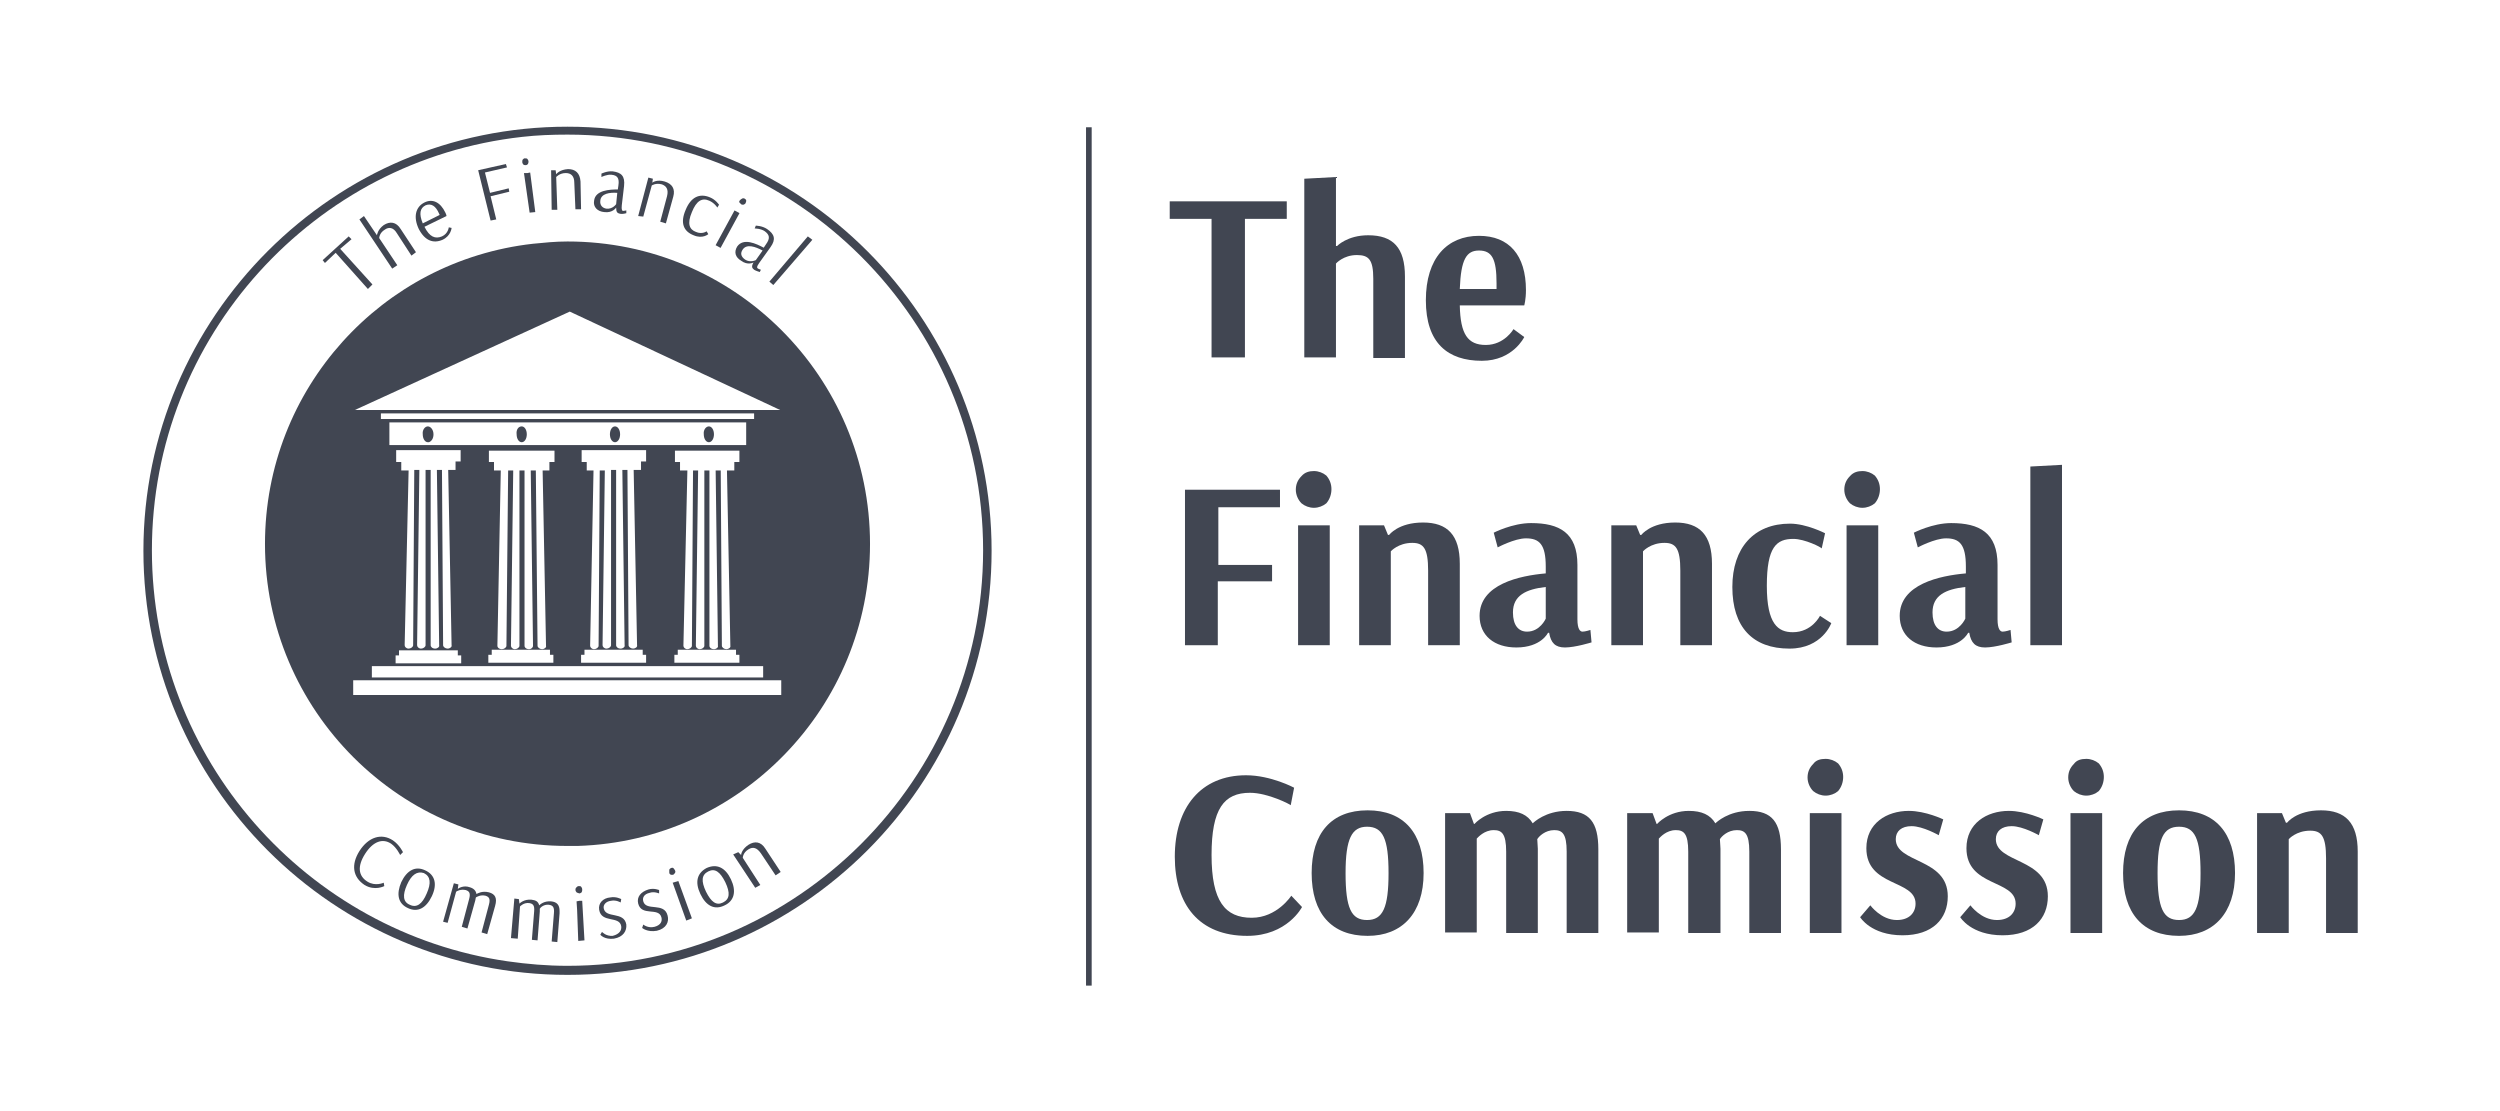 <svg width="180" height="80" viewBox="0 0 180 80" fill="none" xmlns="http://www.w3.org/2000/svg">
<path d="M55.395 20.277L58.163 17.02L58.489 17.265L55.679 20.522L55.395 20.277Z" fill="#414652"/>
<path d="M53.278 14.415C53.319 14.374 53.36 14.333 53.441 14.293C53.523 14.252 53.563 14.293 53.604 14.293C53.645 14.333 53.726 14.374 53.726 14.415C53.726 14.496 53.726 14.537 53.685 14.618C53.645 14.7 53.604 14.7 53.523 14.74C53.441 14.74 53.4 14.74 53.36 14.7C53.319 14.659 53.278 14.618 53.238 14.578C53.197 14.537 53.238 14.455 53.278 14.415Z" fill="#414652"/>
<path fill-rule="evenodd" clip-rule="evenodd" d="M54.988 17.834C54.459 17.549 53.522 17.102 53.075 17.753C52.83 18.16 52.952 18.526 53.359 18.771C53.848 19.137 54.255 18.893 54.255 18.893C54.092 19.178 54.133 19.3 54.296 19.422C54.418 19.504 54.703 19.585 54.703 19.585L54.785 19.422C54.785 19.422 54.662 19.381 54.581 19.341C54.499 19.3 54.459 19.219 54.662 18.934L55.477 17.794C55.884 17.224 55.762 16.857 55.232 16.491C54.866 16.247 54.418 16.247 54.418 16.247L54.337 16.45C54.337 16.45 54.785 16.45 55.069 16.654C55.395 16.898 55.477 17.142 55.151 17.59L54.988 17.834ZM53.645 18.689C53.359 18.486 53.278 18.241 53.482 17.956C53.767 17.549 54.377 17.753 54.907 18.038L54.418 18.73C54.418 18.73 54.011 18.934 53.645 18.689Z" fill="#414652"/>
<path d="M53.156 61.356L53.359 61.56C53.359 61.519 53.4 61.153 53.888 60.827C54.336 60.542 54.784 60.583 55.11 61.112L56.209 62.781L55.843 63.026L54.784 61.438C54.499 61.031 54.214 60.949 53.888 61.153C53.481 61.397 53.481 61.764 53.481 61.764L54.743 63.718L54.377 63.921L52.789 61.519L53.156 61.356Z" fill="#414652"/>
<rect x="51.524" y="17.655" width="2.85" height="0.407" transform="rotate(-61.464 51.524 17.655)" fill="#414652"/>
<path d="M51.039 30.7C51.242 30.7 51.405 30.944 51.405 31.27C51.405 31.595 51.242 31.84 51.039 31.84C50.835 31.84 50.672 31.595 50.672 31.27C50.632 30.944 50.835 30.7 51.039 30.7Z" fill="#414652"/>
<path fill-rule="evenodd" clip-rule="evenodd" d="M50.876 62.496C50.184 62.863 50.021 63.514 50.428 64.369C50.835 65.224 51.446 65.55 52.179 65.183C52.871 64.858 53.034 64.165 52.627 63.31C52.219 62.456 51.609 62.171 50.876 62.496ZM52.056 64.98C51.568 65.224 51.202 64.939 50.835 64.206C50.469 63.433 50.509 62.985 50.998 62.741C51.486 62.496 51.853 62.781 52.219 63.514C52.586 64.288 52.545 64.736 52.056 64.98Z" fill="#414652"/>
<path d="M49.939 16.939C49.206 16.654 48.962 16.043 49.369 15.107C49.735 14.211 50.346 13.886 51.12 14.211C51.527 14.374 51.771 14.741 51.771 14.741L51.649 14.944C51.649 14.944 51.445 14.618 51.079 14.456C50.55 14.211 50.142 14.456 49.817 15.27C49.45 16.125 49.654 16.532 50.102 16.695C50.55 16.898 50.875 16.654 50.875 16.654L50.998 16.858C50.998 16.858 50.59 17.224 49.939 16.939Z" fill="#414652"/>
<path d="M49.41 66.282L48.433 63.555L48.84 63.433L49.817 66.12L49.41 66.282Z" fill="#414652"/>
<path d="M48.596 62.659C48.636 62.74 48.636 62.781 48.596 62.862C48.555 62.903 48.514 62.944 48.474 62.985C48.433 62.985 48.351 62.985 48.311 62.985C48.229 62.944 48.188 62.903 48.188 62.822C48.188 62.74 48.188 62.7 48.188 62.618C48.229 62.537 48.27 62.537 48.311 62.496C48.351 62.496 48.433 62.455 48.474 62.496C48.514 62.537 48.555 62.578 48.596 62.659Z" fill="#414652"/>
<path d="M45.949 15.555L46.682 12.786L47.008 12.868L46.967 13.152C47.008 13.112 47.333 12.908 47.863 13.071C48.392 13.234 48.636 13.6 48.473 14.17L47.944 16.084L47.537 15.962L48.026 14.13C48.148 13.641 47.985 13.397 47.659 13.275C47.211 13.152 46.926 13.356 46.926 13.356L46.316 15.595L45.949 15.555Z" fill="#414652"/>
<path d="M46.234 66.811L46.316 66.567C46.316 66.567 46.642 66.852 47.13 66.73C47.578 66.608 47.7 66.323 47.619 66.038C47.415 65.305 46.194 65.997 45.95 65.061C45.827 64.572 46.153 64.206 46.682 64.043C47.089 63.921 47.456 64.084 47.456 64.084V64.328C47.456 64.328 47.089 64.165 46.764 64.287C46.397 64.369 46.234 64.613 46.316 64.898C46.519 65.631 47.822 64.939 48.066 65.916C48.189 66.364 47.985 66.852 47.293 67.015C46.601 67.137 46.234 66.811 46.234 66.811Z" fill="#414652"/>
<path d="M44.281 30.7C44.484 30.7 44.647 30.944 44.647 31.27C44.647 31.595 44.484 31.84 44.281 31.84C44.077 31.84 43.914 31.595 43.914 31.27C43.914 30.944 44.077 30.7 44.281 30.7Z" fill="#414652"/>
<path fill-rule="evenodd" clip-rule="evenodd" d="M42.774 14.455C42.693 14.903 43.019 15.229 43.507 15.27C44.118 15.351 44.362 14.944 44.362 14.944C44.362 15.27 44.443 15.351 44.647 15.392C44.81 15.432 45.095 15.351 45.095 15.351V15.148C45.095 15.148 44.932 15.188 44.85 15.188C44.81 15.188 44.728 15.107 44.769 14.781L44.932 13.397C45.013 12.664 44.728 12.42 44.118 12.338C43.711 12.298 43.303 12.501 43.303 12.501V12.745C43.303 12.745 43.711 12.542 44.036 12.583C44.443 12.623 44.606 12.827 44.525 13.356L44.484 13.641C43.914 13.641 42.856 13.682 42.774 14.455ZM43.67 15.025C43.385 14.985 43.181 14.781 43.222 14.455C43.263 13.926 43.914 13.845 44.443 13.886L44.362 14.7C44.362 14.7 44.118 15.066 43.67 15.025Z" fill="#414652"/>
<path d="M44.728 66.689C44.606 65.916 43.303 66.486 43.14 65.509C43.059 65.02 43.425 64.654 43.955 64.613C44.362 64.532 44.728 64.735 44.728 64.735L44.687 64.979C44.687 64.979 44.362 64.776 43.995 64.857C43.629 64.898 43.425 65.142 43.466 65.386C43.588 66.16 44.932 65.59 45.094 66.567C45.135 67.015 44.891 67.463 44.199 67.585C43.507 67.666 43.222 67.3 43.222 67.3L43.344 67.096C43.344 67.096 43.629 67.422 44.117 67.381C44.606 67.259 44.769 66.974 44.728 66.689Z" fill="#414652"/>
<path d="M41.552 65.509L41.512 64.898L41.715 64.857H41.919L42.082 67.707L41.634 67.748L41.552 65.509Z" fill="#414652"/>
<path d="M41.512 64.247C41.471 64.206 41.431 64.124 41.431 64.084C41.431 64.002 41.431 63.962 41.512 63.88C41.553 63.84 41.593 63.799 41.675 63.799C41.756 63.799 41.797 63.799 41.838 63.84C41.879 63.88 41.919 63.962 41.919 64.043C41.919 64.124 41.919 64.165 41.879 64.247C41.838 64.287 41.756 64.328 41.716 64.328C41.634 64.287 41.553 64.287 41.512 64.247Z" fill="#414652"/>
<path d="M40.127 15.107H39.72L39.68 12.257H40.005L40.046 12.542C40.087 12.501 40.29 12.216 40.901 12.175C41.43 12.175 41.756 12.46 41.797 13.071L41.837 15.066H41.43L41.349 13.152C41.349 12.664 41.105 12.46 40.738 12.46C40.29 12.46 40.046 12.745 40.046 12.745L40.127 15.107Z" fill="#414652"/>
<path d="M37.644 11.483C37.685 11.443 37.726 11.402 37.766 11.402H37.807C37.889 11.402 37.929 11.402 37.97 11.443C38.011 11.483 38.051 11.565 38.051 11.605C38.051 11.687 38.051 11.728 38.011 11.809C37.97 11.85 37.929 11.89 37.848 11.89C37.807 11.89 37.726 11.89 37.685 11.85C37.644 11.809 37.603 11.728 37.603 11.687C37.603 11.605 37.603 11.524 37.644 11.483Z" fill="#414652"/>
<path d="M38.133 15.31L37.726 12.461H37.97L38.173 12.42L38.54 15.27L38.133 15.31Z" fill="#414652"/>
<path d="M37.563 30.7C37.767 30.7 37.929 30.944 37.929 31.27C37.929 31.595 37.767 31.84 37.563 31.84C37.359 31.84 37.197 31.595 37.197 31.27C37.156 30.944 37.319 30.7 37.563 30.7Z" fill="#414652"/>
<path d="M36.789 67.545L37.033 64.695L37.359 64.736L37.4 65.061C37.441 65.02 37.725 64.736 38.255 64.776C38.58 64.817 38.743 64.898 38.825 65.183C38.906 65.102 39.191 64.858 39.68 64.898C40.087 64.939 40.29 65.143 40.29 65.591C40.29 65.631 40.29 65.713 40.29 65.753L40.127 67.83L39.72 67.789L39.883 65.753C39.924 65.305 39.802 65.183 39.517 65.143C39.15 65.102 38.906 65.346 38.865 65.428C38.865 65.509 38.865 65.55 38.865 65.631L38.703 67.707L38.295 67.667L38.458 65.631C38.499 65.183 38.377 65.061 38.092 65.02C37.725 64.98 37.481 65.224 37.441 65.265L37.278 67.585L36.789 67.545Z" fill="#414652"/>
<path d="M35.323 15.88L34.428 12.257L36.423 11.809L36.504 12.053L34.916 12.42L35.283 13.885L36.626 13.56L36.667 13.804L35.323 14.13L35.73 15.799L35.323 15.88Z" fill="#414652"/>
<path d="M31.903 66.364L32.677 63.595L33.003 63.677L32.962 64.002C33.003 63.962 33.369 63.717 33.817 63.88C34.102 63.962 34.265 64.124 34.305 64.369C34.387 64.328 34.712 64.124 35.201 64.247C35.649 64.369 35.812 64.654 35.649 65.224L35.079 67.259L34.672 67.137L35.201 65.142C35.323 64.695 35.201 64.572 34.957 64.491C34.59 64.409 34.346 64.572 34.265 64.613C34.265 64.654 34.224 64.735 34.224 64.817L33.654 66.852L33.247 66.73L33.776 64.735C33.898 64.287 33.776 64.165 33.532 64.084C33.165 64.002 32.88 64.165 32.84 64.206L32.229 66.445L31.903 66.364Z" fill="#414652"/>
<path d="M30.804 30.7C31.008 30.7 31.211 30.944 31.211 31.27C31.211 31.555 31.089 31.758 30.886 31.84C30.845 31.84 30.845 31.84 30.804 31.84C30.601 31.84 30.438 31.595 30.438 31.27C30.397 30.944 30.601 30.7 30.804 30.7Z" fill="#414652"/>
<path fill-rule="evenodd" clip-rule="evenodd" d="M30.561 14.578C29.909 14.903 29.747 15.636 30.154 16.491C30.601 17.346 31.212 17.549 31.863 17.265C32.474 16.98 32.515 16.41 32.515 16.41L32.311 16.369C32.311 16.369 32.271 16.817 31.823 17.02C31.334 17.224 30.927 17.061 30.561 16.328L32.148 15.555C32.148 15.555 32.148 15.473 32.067 15.31C31.701 14.537 31.131 14.293 30.561 14.578ZM30.439 16.084C30.154 15.392 30.235 14.985 30.642 14.781C31.049 14.618 31.375 14.822 31.619 15.392C31.619 15.432 31.66 15.473 31.66 15.473L30.439 16.084Z" fill="#414652"/>
<path fill-rule="evenodd" clip-rule="evenodd" d="M30.601 62.659C29.909 62.333 29.299 62.659 28.892 63.514C28.525 64.369 28.647 65.061 29.38 65.386C30.072 65.712 30.683 65.386 31.09 64.532C31.497 63.677 31.334 62.984 30.601 62.659ZM29.502 65.142C29.014 64.939 28.973 64.45 29.299 63.717C29.624 62.984 30.031 62.7 30.52 62.862C31.009 63.107 31.049 63.595 30.724 64.328C30.398 65.102 29.991 65.386 29.502 65.142Z" fill="#414652"/>
<path d="M27.14 16.939C27.14 16.939 27.181 16.532 27.629 16.206C28.076 15.921 28.524 15.962 28.85 16.491L29.949 18.16L29.623 18.405L28.565 16.776C28.321 16.369 27.995 16.328 27.71 16.532C27.303 16.776 27.303 17.142 27.303 17.142L28.606 19.097L28.239 19.341L25.878 15.799L26.204 15.555L27.14 16.939Z" fill="#414652"/>
<path d="M26.245 63.717C25.39 63.147 25.268 62.252 25.879 61.275C26.53 60.257 27.466 59.972 28.281 60.501C28.769 60.827 29.014 61.356 29.014 61.356L28.81 61.56C28.81 61.56 28.566 61.03 28.159 60.745C27.548 60.338 26.856 60.583 26.286 61.478C25.716 62.374 25.797 63.066 26.449 63.473C27.019 63.84 27.629 63.555 27.629 63.555L27.67 63.799C27.67 63.799 26.978 64.165 26.245 63.717Z" fill="#414652"/>
<path fill-rule="evenodd" clip-rule="evenodd" d="M19.079 39.168C19.079 27.972 27.507 18.771 38.377 17.55C39.191 17.468 40.005 17.387 40.86 17.387C52.87 17.387 62.641 27.117 62.641 39.168C62.641 50.934 53.278 60.542 41.593 60.908H40.86C28.85 60.908 19.079 51.178 19.079 39.168ZM56.168 29.519L41.023 22.435L25.552 29.519H56.168ZM54.295 30.17V29.763H27.425V30.17H54.295ZM41.878 33.265V32.45V32.41H46.519V33.224H46.153V33.835H45.624L45.868 46.455C45.909 46.578 45.746 46.7 45.583 46.7C45.42 46.7 45.257 46.578 45.257 46.455L45.176 33.835H44.809L44.972 46.455C45.013 46.578 44.85 46.7 44.687 46.7C44.484 46.7 44.361 46.578 44.361 46.455V33.835H43.995V46.455C43.995 46.578 43.832 46.7 43.669 46.7C43.507 46.7 43.384 46.578 43.384 46.455L43.547 33.875H43.181L43.099 46.496C43.099 46.618 42.937 46.74 42.774 46.74C42.611 46.74 42.489 46.618 42.489 46.496L42.733 33.875H42.245V33.265H41.878ZM48.596 33.265V32.45H53.237V33.265H52.87V33.875H52.341L52.586 46.496C52.626 46.618 52.463 46.74 52.3 46.74C52.138 46.74 51.975 46.618 51.975 46.496L51.893 33.875H51.527L51.69 46.496C51.73 46.618 51.568 46.74 51.405 46.74C51.201 46.74 51.079 46.618 51.079 46.496V33.875H50.713V46.496C50.713 46.618 50.55 46.74 50.387 46.74C50.224 46.74 50.102 46.618 50.102 46.496L50.265 33.875H49.898L49.817 46.496C49.817 46.618 49.654 46.74 49.491 46.74C49.328 46.74 49.206 46.618 49.206 46.496L49.491 33.875H48.962V33.265H48.596ZM48.799 46.781H52.993V47.148H53.237V47.718H48.555V47.148H48.799V46.781ZM41.837 47.148V47.718H46.519V47.148H46.275V46.781H42.082V47.148H41.837ZM39.598 46.781H35.405V47.148H35.16V47.718H39.843V47.148H39.598V46.781ZM36.056 33.875H35.568V33.265H35.201V32.45H39.924V33.265H39.557V33.875H39.069L39.313 46.496C39.354 46.618 39.191 46.74 39.028 46.74C38.865 46.74 38.703 46.618 38.703 46.496L38.58 33.875H38.214L38.377 46.496C38.377 46.618 38.255 46.74 38.092 46.74C37.888 46.74 37.766 46.618 37.766 46.496V33.875H37.4V46.496C37.4 46.618 37.237 46.74 37.074 46.74C36.911 46.74 36.789 46.618 36.789 46.496L36.952 33.875H36.586L36.463 46.496C36.463 46.618 36.3 46.74 36.138 46.74C35.934 46.74 35.812 46.618 35.812 46.496L36.056 33.875ZM33.206 47.758H28.524H28.484V47.188H28.728V46.822H32.962V47.188H33.206V47.758ZM28.036 32.043H30.804H30.886H37.563H44.321H51.079H53.725V30.415H51.079H44.321H37.563H30.804H28.036V32.043ZM28.891 33.265H28.524V32.41H33.166V33.224H32.799V33.835H32.27L32.514 46.455C32.555 46.578 32.392 46.7 32.229 46.7C32.066 46.7 31.904 46.578 31.904 46.455L31.822 33.835H31.456L31.619 46.455C31.659 46.578 31.496 46.7 31.334 46.7C31.13 46.7 31.008 46.578 31.008 46.455V33.835H30.641V46.455C30.641 46.578 30.479 46.7 30.316 46.7C30.153 46.7 30.031 46.578 30.031 46.455L30.194 33.835H29.827L29.746 46.455C29.746 46.578 29.583 46.7 29.42 46.7C29.257 46.7 29.135 46.578 29.135 46.455L29.42 33.875H28.891V33.265ZM26.774 48.776V47.962H54.947V48.776H26.774ZM56.25 50.038H25.43V48.98H56.25V50.038Z" fill="#414652"/>
<path d="M26.489 20.807L24.169 18.201L23.395 18.934L23.232 18.73L25.105 17.02L25.309 17.224L24.494 17.916L26.815 20.481L26.489 20.807Z" fill="#414652"/>
<path fill-rule="evenodd" clip-rule="evenodd" d="M10.326 39.656C10.326 56.471 24.006 70.191 40.861 70.191C57.715 70.191 71.395 56.471 71.395 39.656C71.395 22.842 57.715 9.122 40.861 9.122C24.046 9.122 10.326 22.802 10.326 39.656ZM36.545 69.214C22.092 67.137 10.937 54.639 10.937 39.616C10.937 24.226 22.621 11.524 37.603 9.855C38.662 9.733 39.761 9.692 40.861 9.692C57.349 9.692 70.784 23.127 70.784 39.616C70.784 56.104 57.349 69.539 40.861 69.539C39.395 69.539 37.97 69.417 36.545 69.214Z" fill="#414652"/>
<rect x="78.194" y="9.163" width="0.407" height="61.801" fill="#414652"/>
<path d="M92.647 15.758H89.635V25.733H87.232V15.758H84.22V14.496H92.647V15.758Z" fill="#414652"/>
<path d="M93.909 12.868L96.189 12.746V17.712H96.27C96.27 17.712 97.003 16.939 98.51 16.939C100.301 16.939 101.156 17.835 101.156 19.911V25.774H98.876V20.074C98.876 18.69 98.55 18.364 97.695 18.364C96.718 18.364 96.189 18.975 96.189 18.975V25.733H93.909V12.868Z" fill="#414652"/>
<path fill-rule="evenodd" clip-rule="evenodd" d="M106.693 25.977C108.932 25.977 109.746 24.267 109.746 24.267L108.973 23.697C108.973 23.697 108.321 24.837 106.978 24.837C105.675 24.837 105.146 24.064 105.105 21.987H109.746C109.746 21.987 109.868 21.58 109.868 20.888C109.868 18.364 108.647 16.98 106.489 16.98C104.209 16.98 102.662 18.567 102.662 21.621C102.662 24.715 104.25 25.977 106.693 25.977ZM107.751 20.806H105.105C105.186 18.649 105.593 18.038 106.489 18.038C107.425 18.038 107.751 18.649 107.751 20.399V20.806Z" fill="#414652"/>
<path d="M91.548 41.855H87.681V46.456H85.319V35.26H92.159V36.522H87.721V40.675H91.589V41.855H91.548Z" fill="#414652"/>
<path fill-rule="evenodd" clip-rule="evenodd" d="M95.497 34.242C95.253 34.038 94.927 33.916 94.602 33.916C94.276 33.916 93.95 33.997 93.706 34.282C93.421 34.567 93.299 34.893 93.299 35.26C93.299 35.626 93.462 35.992 93.706 36.237C93.95 36.44 94.276 36.562 94.602 36.562C94.927 36.562 95.253 36.44 95.497 36.237C95.742 35.952 95.864 35.585 95.864 35.219C95.864 34.852 95.742 34.527 95.497 34.242ZM93.462 37.824V46.456H95.742V37.824H93.462Z" fill="#414652"/>
<path d="M97.817 37.825H99.649L99.934 38.517H100.016C100.016 38.517 100.667 37.621 102.459 37.621C104.209 37.621 105.105 38.517 105.105 40.593V46.456H102.825V41.082C102.825 39.494 102.499 39.087 101.685 39.087C100.667 39.087 100.138 39.697 100.138 39.697V46.456H97.858V37.825H97.817Z" fill="#414652"/>
<path fill-rule="evenodd" clip-rule="evenodd" d="M110.235 37.662C108.892 37.662 107.548 38.354 107.548 38.354L107.833 39.412C107.833 39.412 109.054 38.761 109.869 38.761C110.846 38.761 111.294 39.209 111.294 40.797V41.285C109.421 41.448 106.53 42.059 106.53 44.339C106.53 45.763 107.589 46.618 109.177 46.618C110.968 46.618 111.456 45.56 111.456 45.56H111.538C111.66 46.293 111.986 46.618 112.678 46.618C113.411 46.618 114.591 46.252 114.591 46.252L114.51 45.356C114.51 45.356 114.144 45.478 113.94 45.478C113.777 45.478 113.574 45.316 113.574 44.583V40.674C113.574 38.354 112.271 37.662 110.235 37.662ZM108.932 44.094C108.932 42.873 109.869 42.425 111.294 42.262V44.542C111.294 44.542 110.887 45.478 109.95 45.478C109.339 45.478 108.932 45.031 108.932 44.094Z" fill="#414652"/>
<path d="M115.976 37.825H117.808L118.093 38.517H118.174C118.174 38.517 118.825 37.621 120.617 37.621C122.367 37.621 123.263 38.517 123.263 40.593V46.456H120.983V41.082C120.983 39.494 120.658 39.087 119.843 39.087C118.825 39.087 118.296 39.697 118.296 39.697V46.456H116.016V37.825H115.976Z" fill="#414652"/>
<path d="M129.125 38.801C127.904 38.801 127.212 39.371 127.212 42.181C127.212 44.949 128.026 45.519 129.085 45.519C130.469 45.519 131.039 44.338 131.039 44.338L131.853 44.867C131.853 44.867 131.202 46.7 128.84 46.7C126.194 46.7 124.729 45.153 124.729 42.262C124.729 39.453 126.276 37.702 128.881 37.702C130.062 37.702 131.405 38.394 131.405 38.394L131.161 39.493C131.161 39.412 129.94 38.801 129.125 38.801Z" fill="#414652"/>
<path fill-rule="evenodd" clip-rule="evenodd" d="M134.989 34.242C134.744 34.038 134.419 33.916 134.093 33.916C133.767 33.916 133.441 33.997 133.197 34.282C132.912 34.567 132.79 34.893 132.79 35.26C132.79 35.626 132.953 35.992 133.197 36.237C133.441 36.44 133.767 36.562 134.093 36.562C134.419 36.562 134.744 36.44 134.989 36.237C135.233 35.952 135.355 35.585 135.355 35.219C135.355 34.852 135.233 34.527 134.989 34.242ZM132.953 37.824V46.456H135.233V37.824H132.953Z" fill="#414652"/>
<path fill-rule="evenodd" clip-rule="evenodd" d="M140.484 37.662C139.141 37.662 137.797 38.354 137.797 38.354L138.082 39.412C138.082 39.412 139.303 38.761 140.118 38.761C141.095 38.761 141.543 39.209 141.543 40.797V41.285C139.67 41.448 136.779 42.059 136.779 44.339C136.779 45.763 137.838 46.618 139.426 46.618C141.217 46.618 141.706 45.56 141.706 45.56H141.787C141.909 46.293 142.235 46.618 142.927 46.618C143.66 46.618 144.84 46.252 144.84 46.252L144.759 45.356C144.759 45.356 144.393 45.478 144.189 45.478C144.026 45.478 143.823 45.316 143.823 44.583V40.674C143.823 38.354 142.52 37.662 140.484 37.662ZM139.141 44.094C139.141 42.873 140.077 42.425 141.502 42.262V44.542C141.502 44.542 141.095 45.478 140.158 45.478C139.548 45.478 139.141 45.031 139.141 44.094Z" fill="#414652"/>
<path d="M148.464 46.456H146.185V33.59L148.464 33.468V46.456Z" fill="#414652"/>
<path d="M90.001 57.081C88.128 57.081 87.232 58.221 87.232 61.56C87.232 64.898 88.209 66.079 90.123 66.079C91.955 66.079 92.973 64.491 92.973 64.491L93.746 65.305C93.746 65.305 92.688 67.382 89.797 67.382C86.337 67.382 84.586 65.142 84.586 61.682C84.586 58.14 86.459 55.819 89.716 55.819C91.507 55.819 93.176 56.715 93.176 56.715L92.932 57.977C92.932 57.936 91.303 57.081 90.001 57.081Z" fill="#414652"/>
<path fill-rule="evenodd" clip-rule="evenodd" d="M94.439 62.863C94.439 65.753 95.863 67.382 98.469 67.382C100.952 67.382 102.5 65.753 102.5 62.863C102.5 59.972 101.075 58.344 98.469 58.344C95.863 58.344 94.439 59.972 94.439 62.863ZM98.428 66.242C97.288 66.242 96.881 65.387 96.881 62.863C96.881 60.379 97.329 59.524 98.428 59.524C99.568 59.524 99.975 60.379 99.975 62.863C99.975 65.346 99.568 66.242 98.428 66.242Z" fill="#414652"/>
<path d="M104.006 58.547H105.838L106.123 59.321H106.164C106.164 59.321 106.978 58.384 108.444 58.384C109.38 58.384 109.991 58.669 110.357 59.28C110.438 59.199 111.293 58.384 112.8 58.384C114.428 58.384 115.08 59.199 115.08 61.153V67.178H112.8V61.316C112.8 60.013 112.474 59.769 111.904 59.769C111.253 59.769 110.805 60.216 110.683 60.42C110.683 60.623 110.723 60.868 110.723 61.112V67.178H108.444V61.316C108.444 60.013 108.118 59.769 107.548 59.769C106.856 59.769 106.408 60.298 106.326 60.379V67.138H104.047V58.547H104.006Z" fill="#414652"/>
<path d="M117.156 58.547H118.988L119.273 59.321H119.314C119.314 59.321 120.128 58.384 121.594 58.384C122.53 58.384 123.141 58.669 123.507 59.28C123.589 59.199 124.444 58.384 125.95 58.384C127.579 58.384 128.23 59.199 128.23 61.153V67.178H125.95V61.316C125.95 60.013 125.624 59.769 125.054 59.769C124.403 59.769 123.955 60.216 123.833 60.42C123.833 60.623 123.874 60.868 123.874 61.112V67.178H121.553V61.316C121.553 60.013 121.227 59.769 120.658 59.769C119.965 59.769 119.518 60.298 119.436 60.379V67.138H117.156V58.547Z" fill="#414652"/>
<path fill-rule="evenodd" clip-rule="evenodd" d="M132.342 54.964C132.098 54.761 131.772 54.639 131.446 54.639C131.08 54.639 130.754 54.72 130.551 55.005C130.266 55.29 130.144 55.616 130.144 55.982C130.144 56.349 130.306 56.715 130.551 56.959C130.795 57.163 131.121 57.285 131.446 57.285C131.772 57.285 132.098 57.163 132.342 56.959C132.586 56.674 132.708 56.308 132.708 55.941C132.708 55.575 132.586 55.249 132.342 54.964ZM130.306 58.547V67.178H132.586V58.547H130.306Z" fill="#414652"/>
<path d="M134.663 65.183C134.663 65.183 135.436 66.242 136.576 66.242C137.472 66.242 137.92 65.713 137.92 65.061C137.92 63.31 134.378 63.88 134.378 61.071C134.378 59.28 135.843 58.384 137.431 58.384C138.652 58.384 139.914 58.995 139.914 58.995L139.589 60.135C139.589 60.135 138.449 59.483 137.635 59.483C136.902 59.483 136.495 59.85 136.495 60.42C136.495 62.17 140.24 61.763 140.24 64.532C140.24 66.16 139.141 67.341 136.983 67.341C134.703 67.341 133.93 66.038 133.93 66.038L134.663 65.183Z" fill="#414652"/>
<path d="M141.869 65.183C141.869 65.183 142.642 66.242 143.782 66.242C144.678 66.242 145.126 65.713 145.126 65.061C145.126 63.31 141.584 63.88 141.584 61.071C141.584 59.28 143.049 58.384 144.637 58.384C145.858 58.384 147.12 58.995 147.12 58.995L146.795 60.135C146.795 60.135 145.655 59.483 144.841 59.483C144.108 59.483 143.701 59.85 143.701 60.42C143.701 62.17 147.446 61.763 147.446 64.532C147.446 66.16 146.347 67.341 144.189 67.341C141.909 67.341 141.136 66.038 141.136 66.038L141.869 65.183Z" fill="#414652"/>
<path fill-rule="evenodd" clip-rule="evenodd" d="M151.111 54.964C150.866 54.761 150.541 54.639 150.215 54.639C149.848 54.639 149.523 54.72 149.319 55.005C149.034 55.29 148.912 55.616 148.912 55.982C148.912 56.349 149.075 56.715 149.319 56.959C149.564 57.163 149.889 57.285 150.215 57.285C150.541 57.285 150.866 57.163 151.111 56.959C151.355 56.674 151.477 56.308 151.477 55.941C151.477 55.575 151.355 55.249 151.111 54.964ZM149.075 58.547V67.178H151.355V58.547H149.075Z" fill="#414652"/>
<path fill-rule="evenodd" clip-rule="evenodd" d="M152.861 62.863C152.861 65.753 154.286 67.382 156.892 67.382C159.375 67.382 160.922 65.753 160.922 62.863C160.922 59.972 159.497 58.344 156.892 58.344C154.286 58.344 152.861 59.972 152.861 62.863ZM156.892 66.242C155.752 66.242 155.345 65.387 155.345 62.863C155.345 60.379 155.752 59.524 156.892 59.524C158.032 59.524 158.439 60.379 158.439 62.863C158.439 65.346 158.032 66.242 156.892 66.242Z" fill="#414652"/>
<path d="M162.469 58.547H164.301L164.586 59.239H164.667C164.667 59.239 165.319 58.344 167.11 58.344C168.861 58.344 169.756 59.239 169.756 61.316V67.178H167.476V61.804C167.476 60.217 167.151 59.809 166.336 59.809C165.319 59.809 164.789 60.42 164.789 60.42V67.178H162.509V58.547H162.469Z" fill="#414652"/>
</svg>
